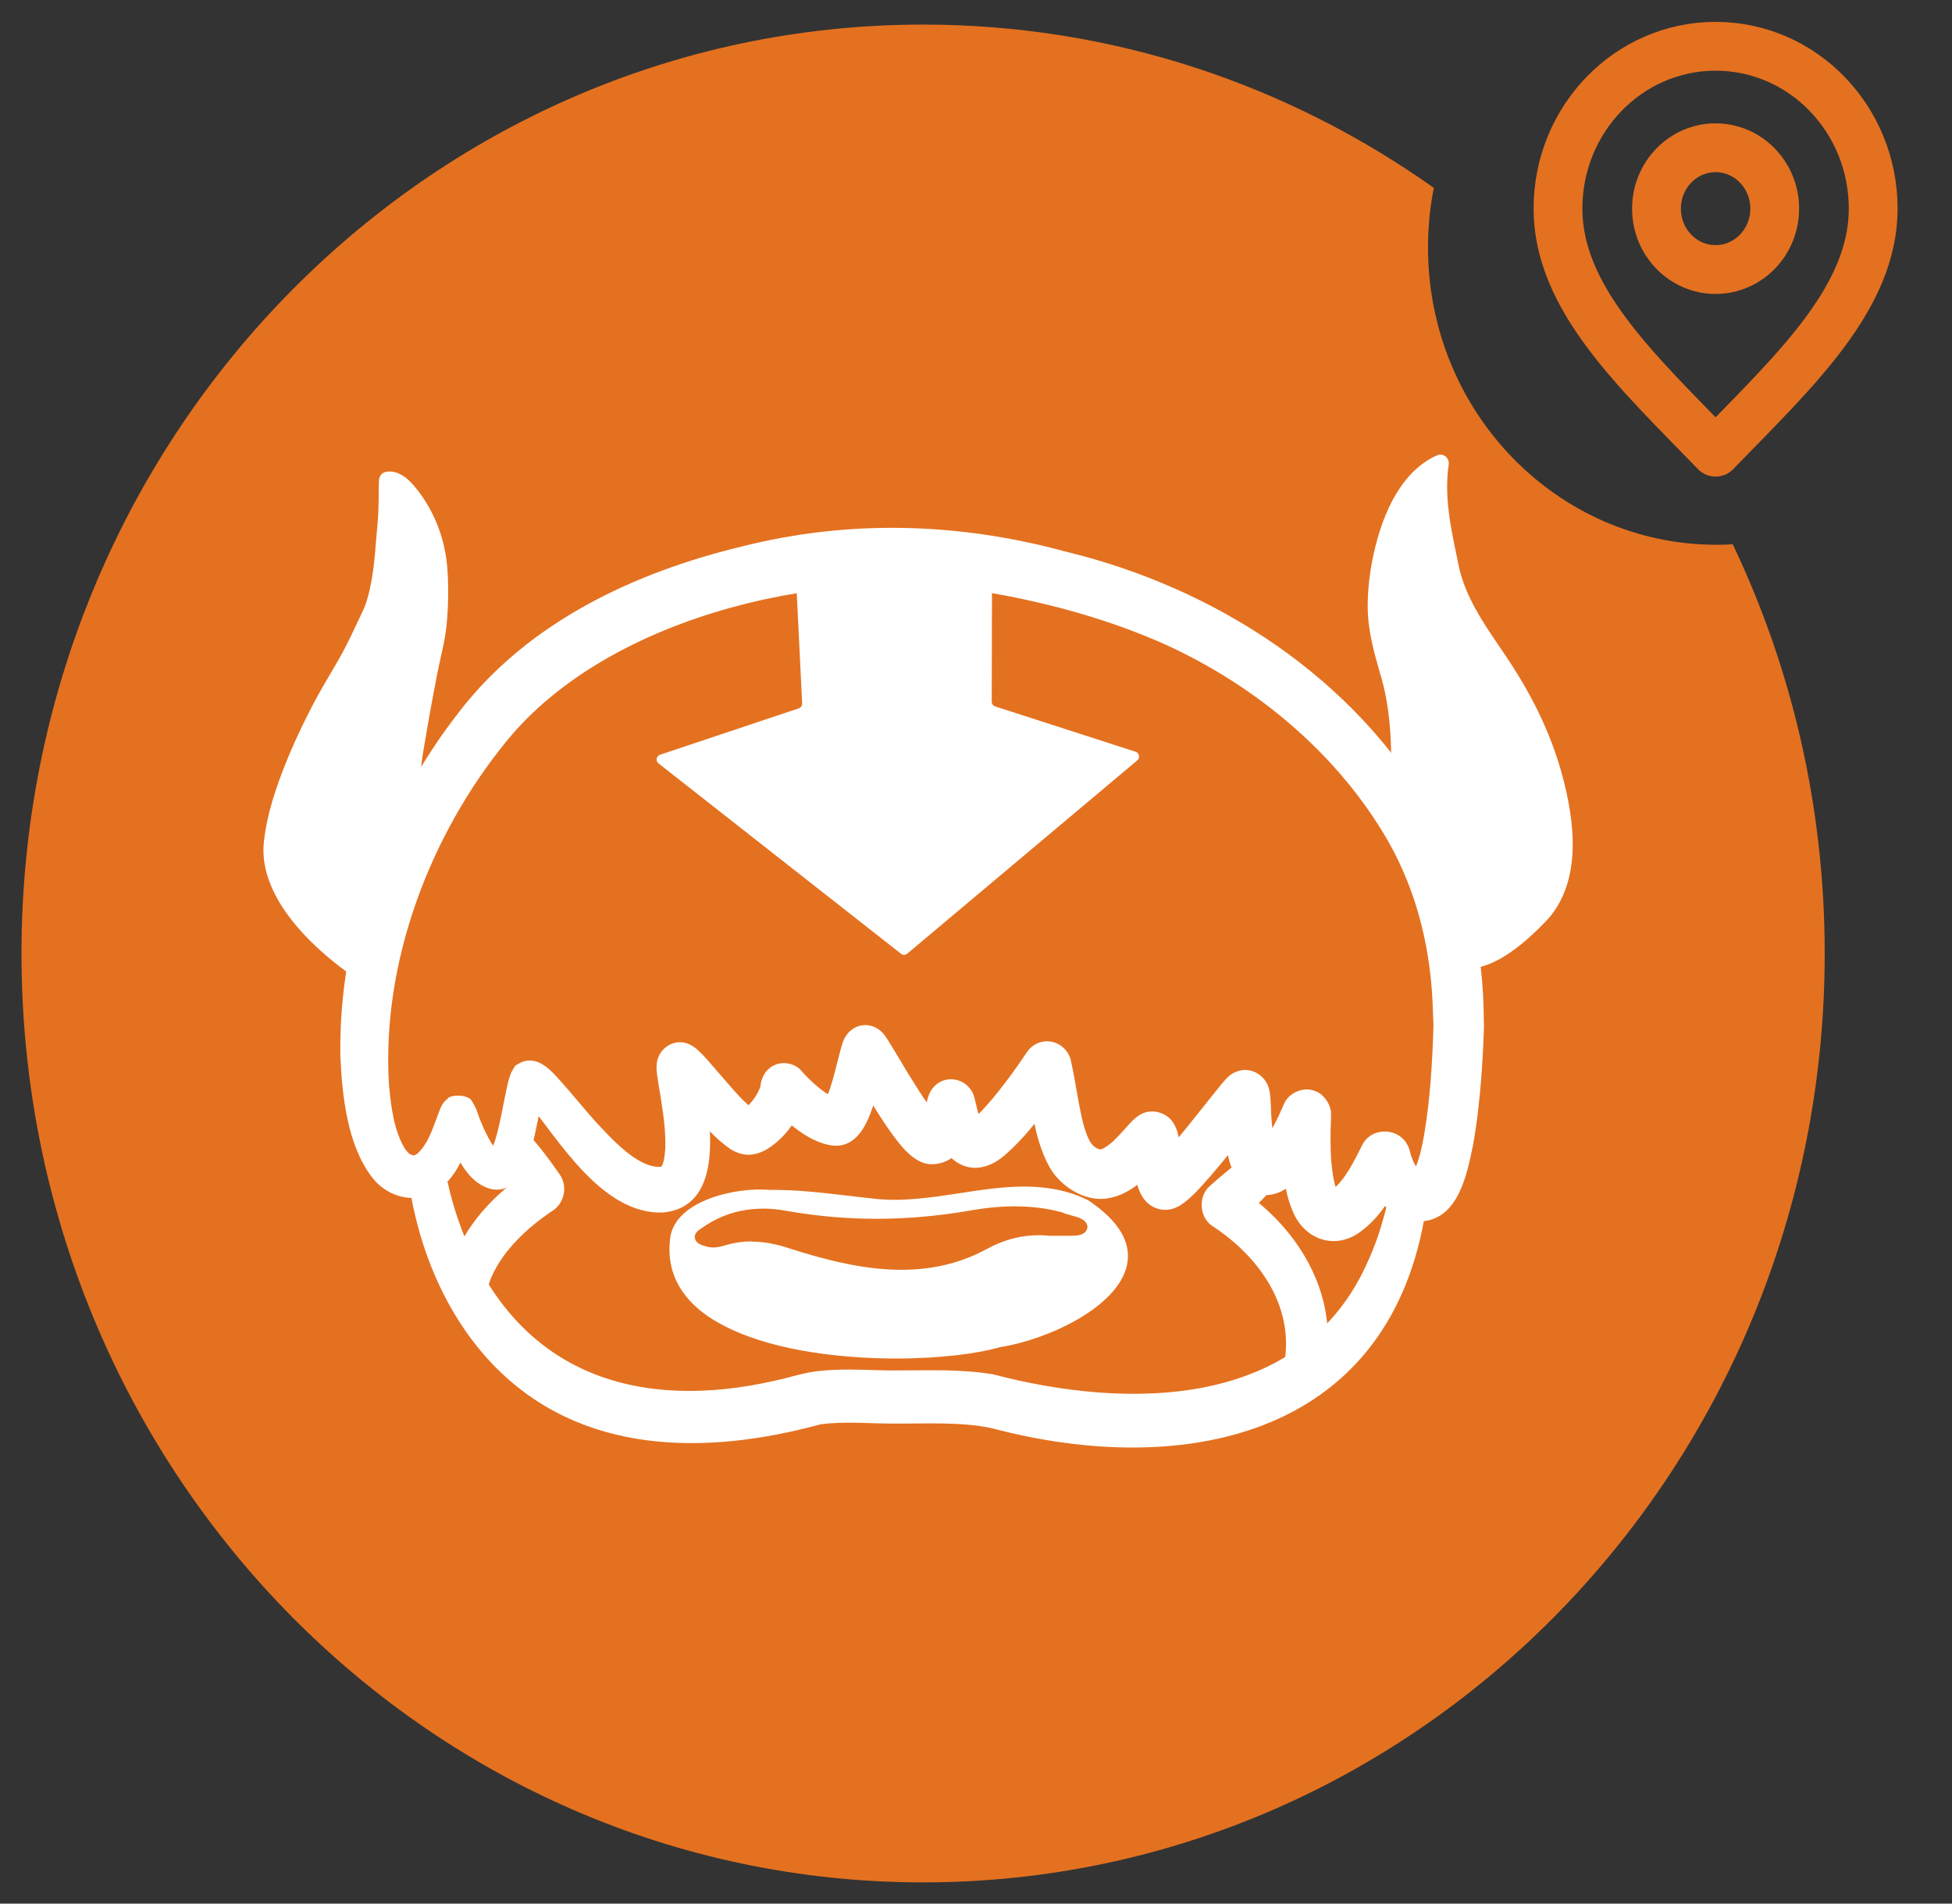 <svg width="80" height="78" viewBox="0 0 80 78" fill="none" xmlns="http://www.w3.org/2000/svg">
<rect x="0" y="0" width="80" height="78" fill="#333333" stroke="none"/>
<path fill-rule="evenodd" clip-rule="evenodd" d="M71.014 22.303C70.794 22.315 70.572 22.322 70.349 22.322C63.818 22.322 58.525 16.869 58.525 10.142C58.525 9.305 58.606 8.487 58.763 7.698C52.812 3.478 45.602 1.007 37.832 1.007C17.424 1.007 0.881 18.048 0.881 39.069C0.881 60.089 17.424 77.13 37.832 77.13C58.239 77.13 74.783 60.089 74.783 39.069C74.783 33.052 73.428 27.361 71.014 22.303Z" fill="#E47120"/>
<g clip-path="url(#clip0_448_5857)">
<path d="M70.311 11.044C71.649 11.044 72.734 9.927 72.734 8.549C72.734 7.171 71.649 6.054 70.311 6.054C68.974 6.054 67.889 7.171 67.889 8.549C67.889 9.927 68.974 11.044 70.311 11.044Z" stroke="#E47120" stroke-width="2" stroke-linecap="round" stroke-linejoin="round"/>
<path d="M70.311 18.529C73.541 15.202 76.77 12.223 76.77 8.549C76.77 4.874 73.879 1.896 70.311 1.896C66.744 1.896 63.852 4.874 63.852 8.549C63.852 12.223 67.082 15.202 70.311 18.529Z" stroke="#E47120" stroke-width="2" stroke-linecap="round" stroke-linejoin="round"/>
</g>
<path d="M15.21 40.09C15.21 40.09 10.836 37.48 11.145 34.532C11.255 33.488 11.594 32.469 11.979 31.498C12.364 30.527 12.788 29.651 13.266 28.763C13.66 28.03 14.121 27.337 14.494 26.595C14.659 26.27 14.812 25.941 14.968 25.611C15.108 25.317 15.256 25.035 15.349 24.723C15.443 24.41 15.519 24.072 15.574 23.743C15.654 23.27 15.701 22.794 15.735 22.321C15.769 21.875 15.824 21.433 15.841 20.982C15.857 20.566 15.849 20.11 15.866 19.686C15.866 19.672 15.874 19.66 15.883 19.66C16.222 19.608 16.522 19.894 16.726 20.132C17.441 20.973 17.89 22.083 17.992 23.184C18.064 23.955 18.047 24.77 17.975 25.542C17.915 26.175 17.742 26.786 17.623 27.41C17.437 28.355 17.263 29.305 17.102 30.254C17.039 30.627 16.967 31.004 16.937 31.385C16.874 32.157 17.2 32.868 17.615 32.95C17.615 32.95 15.883 35.69 15.205 40.09H15.21Z" fill="white"/>
<path d="M15.46 40.636L15.04 40.385C14.854 40.272 10.484 37.623 10.815 34.498C10.937 33.327 11.34 32.213 11.67 31.372C12.025 30.479 12.449 29.573 12.97 28.602C13.148 28.273 13.338 27.948 13.524 27.636C13.753 27.25 13.99 26.847 14.193 26.444C14.333 26.171 14.464 25.889 14.596 25.611L14.735 25.321C14.85 25.082 14.956 24.861 15.028 24.627C15.117 24.341 15.184 24.033 15.243 23.691C15.328 23.192 15.371 22.685 15.4 22.299C15.413 22.13 15.43 21.966 15.443 21.801C15.468 21.519 15.493 21.25 15.506 20.973C15.514 20.778 15.514 20.57 15.519 20.366C15.519 20.136 15.523 19.902 15.531 19.677C15.54 19.499 15.667 19.356 15.832 19.33C16.399 19.239 16.836 19.751 16.975 19.915C17.725 20.791 18.216 21.974 18.322 23.162C18.39 23.903 18.385 24.744 18.305 25.585C18.262 26.045 18.165 26.487 18.068 26.912C18.025 27.102 17.983 27.293 17.945 27.484C17.738 28.542 17.568 29.469 17.428 30.319L17.395 30.505C17.344 30.809 17.289 31.116 17.263 31.42C17.204 32.105 17.496 32.586 17.674 32.621L18.161 32.716L17.894 33.141C17.877 33.167 16.188 35.88 15.531 40.146L15.455 40.64L15.46 40.636ZM16.188 20.084C16.188 20.18 16.188 20.275 16.188 20.37C16.188 20.583 16.183 20.795 16.175 20.999C16.162 21.294 16.137 21.584 16.112 21.866C16.095 22.026 16.082 22.191 16.069 22.352C16.04 22.755 15.993 23.279 15.904 23.808C15.841 24.181 15.764 24.515 15.667 24.831C15.582 25.117 15.455 25.373 15.337 25.624L15.201 25.91C15.07 26.188 14.934 26.474 14.79 26.756C14.575 27.18 14.333 27.592 14.1 27.987C13.918 28.295 13.732 28.611 13.562 28.927C13.054 29.877 12.639 30.761 12.292 31.628C11.975 32.426 11.598 33.483 11.479 34.571C11.246 36.752 13.918 38.811 14.964 39.531C15.553 36.188 16.704 33.891 17.157 33.085C16.781 32.751 16.548 32.079 16.611 31.364C16.641 31.034 16.696 30.705 16.751 30.388L16.781 30.202C16.924 29.344 17.094 28.412 17.301 27.345C17.34 27.146 17.382 26.951 17.428 26.756C17.522 26.331 17.61 25.928 17.653 25.512C17.729 24.714 17.733 23.921 17.67 23.218C17.572 22.169 17.14 21.129 16.484 20.358C16.378 20.232 16.281 20.141 16.196 20.08L16.188 20.084Z" fill="white"/>
<path d="M59.576 39.162C59.576 39.162 60.635 40.12 63.137 37.48C63.268 37.341 63.391 37.185 63.497 37.021C64.403 35.608 64.17 33.691 63.785 32.144C63.315 30.258 62.493 28.62 61.414 27.024C60.626 25.858 59.758 24.662 59.462 23.249C59.165 21.836 58.835 20.436 59.047 18.979C59.047 18.966 59.038 18.962 59.026 18.966C57.688 19.551 57.018 21.146 56.684 22.494C56.493 23.258 56.388 24.051 56.383 24.835C56.383 25.806 56.658 26.725 56.925 27.649C57.416 29.348 57.404 31.26 57.264 33.015C57.264 33.015 59.106 35.586 59.572 39.158L59.576 39.162Z" fill="white"/>
<path d="M60.164 39.678C59.673 39.678 59.415 39.47 59.356 39.418L59.263 39.335L59.246 39.21C58.797 35.768 57.014 33.245 56.997 33.223L56.925 33.119L56.934 32.993C57.044 31.602 57.124 29.547 56.608 27.748L56.582 27.666C56.32 26.764 56.053 25.832 56.053 24.84C56.053 24.055 56.159 23.24 56.362 22.416C56.845 20.47 57.721 19.17 58.894 18.658C59.008 18.606 59.144 18.623 59.241 18.701C59.339 18.779 59.39 18.905 59.373 19.035C59.186 20.323 59.445 21.567 59.72 22.88L59.783 23.184C60.042 24.428 60.787 25.52 61.511 26.582L61.685 26.838C62.887 28.615 63.658 30.276 64.106 32.07C64.665 34.311 64.555 35.998 63.772 37.22C63.654 37.402 63.522 37.575 63.374 37.727C61.867 39.318 60.812 39.687 60.164 39.687V39.678ZM59.881 38.945C60.164 39.045 61.1 39.14 62.896 37.246C63.014 37.12 63.12 36.986 63.213 36.839C63.886 35.785 63.967 34.277 63.459 32.231C63.031 30.518 62.294 28.927 61.138 27.22L60.965 26.968C60.207 25.854 59.419 24.701 59.136 23.322L59.072 23.019C58.839 21.905 58.598 20.761 58.653 19.577C57.747 20.266 57.26 21.549 57.006 22.581C56.815 23.353 56.718 24.111 56.718 24.84C56.718 25.733 56.963 26.578 57.222 27.471L57.247 27.553C57.785 29.409 57.717 31.481 57.611 32.92C57.963 33.44 59.428 35.772 59.885 38.941L59.881 38.945Z" fill="white"/>
<path d="M17.763 48.005C18.216 48.161 18.339 48.287 18.398 48.668C18.572 49.405 18.809 50.129 19.101 50.823C21.421 56.376 26.236 57.81 31.694 56.588C32.367 56.449 33.019 56.206 33.743 56.159C34.674 56.072 35.665 56.15 36.597 56.154C37.956 56.159 39.247 56.081 40.696 56.311C46.225 57.767 53.419 57.78 56.087 51.629C56.29 51.178 56.464 50.71 56.608 50.229C56.68 49.986 56.747 49.743 56.811 49.496C56.836 49.284 57.002 49.097 57.209 48.985C57.302 48.937 57.4 48.885 57.552 48.842L57.946 48.907C58.272 49.128 58.483 49.47 58.39 49.839C56.803 59.02 48.313 60.546 40.67 58.526C39.417 58.248 37.96 58.339 36.593 58.331C35.623 58.331 34.573 58.227 33.616 58.365C28.954 59.631 23.784 59.657 20.176 55.886C18.589 54.217 17.555 52.071 17.022 49.834C16.954 49.557 16.895 49.279 16.848 48.998C16.759 48.612 16.814 48.347 17.221 48.07L17.763 48.005Z" fill="white"/>
<path d="M21.671 46.496C22.137 46.999 22.539 47.55 22.929 48.109C23.301 48.629 23.119 49.366 22.56 49.665C21.582 50.342 20.642 51.209 20.151 52.305L20.113 52.392L20.083 52.479C20.02 52.643 19.977 52.834 19.935 53.003L18.352 52.838C18.373 52.561 18.415 52.249 18.487 51.98C18.915 50.285 20.325 48.876 21.629 48.014C21.227 48.265 21.163 48.881 21.396 49.197C21.019 48.629 20.655 48.048 20.358 47.424L21.667 46.492L21.671 46.496Z" fill="white"/>
<path d="M52.289 48.543C51.836 49.072 51.34 49.548 50.832 50.017C50.849 50.004 50.9 49.947 50.925 49.917C51.234 49.544 51.146 48.928 50.743 48.664C50.735 48.655 50.714 48.642 50.718 48.647C50.828 48.72 50.938 48.794 51.04 48.868C53.483 50.589 55.109 53.58 54.135 56.627L52.568 56.181C53.187 53.675 51.649 51.503 49.651 50.212C49.143 49.839 49.109 49.007 49.583 48.595C50.104 48.131 50.633 47.689 51.205 47.294L52.28 48.543H52.289Z" fill="white"/>
<path d="M40.657 23.366L40.645 28.75C40.645 28.841 40.7 28.919 40.784 28.945L46.543 30.804C46.695 30.852 46.733 31.056 46.611 31.155L37.177 39.08C37.105 39.14 37.003 39.14 36.927 39.08L26.989 31.281C26.862 31.181 26.896 30.978 27.049 30.926L32.739 29.023C32.824 28.992 32.879 28.91 32.875 28.819L32.608 23.366C32.604 23.266 32.672 23.175 32.769 23.153C33.54 23.006 36.838 22.455 40.488 23.153C40.581 23.171 40.653 23.257 40.653 23.357L40.657 23.366Z" fill="white"/>
<path d="M31.533 48.79C33.04 48.781 34.382 49.002 35.737 49.141C38.697 49.518 41.771 47.819 44.591 49.21C48.719 51.98 43.943 54.707 40.996 55.162C37.651 56.142 26.807 55.968 27.506 50.719C27.709 49.219 30.131 48.655 31.537 48.785L31.533 48.79ZM44.142 50.662C44.35 50.645 44.566 50.541 44.604 50.298C44.578 49.821 43.892 49.817 43.549 49.657C42.313 49.318 41.047 49.353 39.81 49.57C37.27 50.012 34.751 50.042 32.21 49.587C30.995 49.37 29.788 49.557 28.734 50.315C28.272 50.567 28.387 50.987 28.865 51.096C29.183 51.221 29.5 51.148 29.788 51.061C30.673 50.801 31.52 50.909 32.371 51.2C35.026 52.045 37.854 52.635 40.467 51.208C41.246 50.784 42.11 50.58 43.016 50.675C43.393 50.675 43.77 50.697 44.146 50.667L44.142 50.662Z" fill="white"/>
<path d="M36.736 55.665C36.131 55.665 35.496 55.643 34.844 55.591C31.998 55.366 29.767 54.65 28.56 53.58C27.688 52.804 27.32 51.841 27.468 50.719C27.675 49.18 30.186 48.634 31.533 48.755C32.659 48.746 33.7 48.872 34.708 48.989C35.047 49.028 35.394 49.071 35.737 49.106C36.927 49.258 38.151 49.071 39.336 48.889C41.093 48.621 42.91 48.343 44.599 49.18C45.853 50.021 46.386 50.914 46.187 51.837C45.819 53.562 42.935 54.897 40.992 55.197C40.107 55.457 38.557 55.665 36.732 55.665H36.736ZM31.135 48.807C29.767 48.807 27.713 49.37 27.531 50.727C27.387 51.824 27.747 52.769 28.602 53.528C29.801 54.59 32.02 55.301 34.848 55.522C37.456 55.73 39.806 55.474 40.983 55.132C42.91 54.832 45.764 53.519 46.128 51.824C46.319 50.931 45.794 50.064 44.57 49.24C42.897 48.413 41.093 48.69 39.349 48.959C38.159 49.141 36.927 49.327 35.733 49.175C35.39 49.141 35.043 49.097 34.704 49.058C33.696 48.941 32.659 48.816 31.533 48.824C31.41 48.811 31.279 48.807 31.139 48.807H31.135ZM36.944 52.097C35.407 52.097 33.857 51.703 32.354 51.226C31.389 50.901 30.576 50.857 29.792 51.087C29.509 51.169 29.178 51.252 28.848 51.122C28.602 51.065 28.429 50.922 28.408 50.74C28.382 50.567 28.497 50.398 28.717 50.281C29.72 49.561 30.898 49.314 32.219 49.548C34.704 49.995 37.185 49.99 39.81 49.531C41.221 49.284 42.448 49.314 43.562 49.618C43.659 49.665 43.782 49.696 43.909 49.73C44.244 49.821 44.621 49.921 44.642 50.289C44.604 50.524 44.422 50.671 44.151 50.693C43.884 50.714 43.613 50.71 43.35 50.706C43.24 50.706 43.13 50.706 43.016 50.706C42.144 50.615 41.292 50.797 40.484 51.234C39.336 51.859 38.147 52.097 36.952 52.097H36.944ZM30.804 50.875C31.296 50.875 31.812 50.97 32.38 51.161C35.03 52.006 37.846 52.591 40.45 51.174C41.271 50.727 42.135 50.545 43.016 50.636C43.122 50.636 43.236 50.636 43.346 50.636C43.609 50.636 43.875 50.645 44.138 50.623C44.227 50.615 44.523 50.571 44.57 50.285C44.553 49.973 44.214 49.882 43.888 49.795C43.757 49.761 43.634 49.726 43.537 49.678C42.44 49.379 41.221 49.349 39.819 49.592C37.19 50.051 34.7 50.055 32.206 49.609C30.906 49.375 29.741 49.618 28.751 50.328C28.556 50.437 28.454 50.58 28.476 50.723C28.497 50.875 28.649 51 28.869 51.048C29.187 51.174 29.492 51.1 29.775 51.013C30.11 50.914 30.449 50.866 30.804 50.866V50.875Z" fill="white"/>
<path d="M58.335 50.025C57.027 50.125 56.159 48.933 55.879 47.814L55.858 47.728L55.846 47.684C55.846 47.684 55.846 47.684 55.854 47.715C56.083 48.586 57.273 48.681 57.637 47.879C57.145 48.868 56.625 49.86 55.689 50.519C54.668 51.217 53.466 50.766 53 49.674C52.725 49.067 52.632 48.408 52.581 47.793C52.526 47.064 52.534 46.362 52.568 45.638C52.513 46.648 53.885 47.129 54.419 46.163C54.474 46.05 54.453 46.093 54.457 46.085V46.093L54.448 46.111C53.983 47.103 53.25 48.863 51.967 48.967C50.218 48.967 50.193 46.7 50.125 45.426C50.125 45.365 50.112 45.161 50.104 45.105C50.104 45.105 50.104 45.096 50.104 45.127C50.112 45.17 50.125 45.213 50.142 45.252C50.345 45.825 51.086 46.067 51.586 45.716C51.624 45.69 51.666 45.651 51.666 45.656L51.692 45.634L51.7 45.625H51.696L51.645 45.69C50.951 46.531 50.278 47.424 49.558 48.248C49.194 48.647 48.846 49.084 48.364 49.392L48.296 49.431C48.258 49.453 48.203 49.474 48.16 49.492C47.754 49.665 47.246 49.557 46.945 49.201C46.674 48.911 46.551 48.395 46.509 48.074C46.458 47.715 46.433 47.311 46.382 46.96C46.382 46.952 46.382 46.947 46.382 46.952C46.382 46.952 46.382 46.965 46.433 47.077C46.441 47.095 46.454 47.112 46.462 47.134C46.717 47.563 47.339 47.702 47.745 47.42L47.784 47.389C47.792 47.385 47.805 47.372 47.796 47.377C47.762 47.407 47.449 47.758 47.403 47.81C46.886 48.365 46.251 48.95 45.442 49.093C44.502 49.284 43.452 48.621 43.007 47.81C42.334 46.583 42.309 45.248 42.017 43.978L42.008 43.926C42.021 43.982 42.042 44.052 42.076 44.117C42.372 44.797 43.329 44.854 43.71 44.26L43.693 44.286C43.672 44.312 43.617 44.398 43.596 44.429C42.868 45.456 42.139 46.501 41.174 47.337C40.327 48.07 39.37 48.04 38.688 47.112C38.375 46.661 38.261 46.215 38.147 45.721C38.147 45.716 38.108 45.556 38.108 45.551C38.117 45.582 38.125 45.612 38.142 45.638C38.46 46.366 39.514 46.384 39.849 45.651C39.853 45.634 39.874 45.595 39.878 45.578C39.878 45.569 39.878 45.573 39.878 45.578C39.87 45.603 39.857 45.677 39.84 45.747C39.73 46.254 39.62 46.787 39.239 47.229C38.904 47.65 38.189 47.853 37.685 47.58C37.215 47.342 36.906 46.921 36.614 46.54C36.233 46.02 35.915 45.508 35.602 44.992C35.394 44.645 34.95 43.896 34.785 43.623C35.2 44.104 35.945 44.052 36.283 43.488C36.292 43.466 36.33 43.397 36.33 43.388C36.317 43.414 36.279 43.575 36.267 43.605C36.089 44.29 35.932 44.953 35.669 45.63C35.445 46.21 35.072 46.895 34.331 46.947C33.273 46.96 32.138 45.924 31.478 45.17C31.956 45.751 32.993 45.469 33.048 44.611C32.964 45.599 32.163 46.713 31.321 47.151L31.228 47.19L31.135 47.229L31.088 47.246C31.003 47.272 30.906 47.294 30.817 47.307C30.47 47.355 30.152 47.216 29.932 47.082C28.929 46.379 28.272 45.356 27.459 44.502L27.413 44.459C27.4 44.446 27.392 44.437 27.4 44.446C27.4 44.446 27.413 44.455 27.442 44.476L27.468 44.494L27.514 44.52C27.963 44.745 28.56 44.481 28.717 43.991C28.738 43.926 28.755 43.852 28.759 43.783C28.759 43.739 28.759 43.752 28.759 43.761C28.78 44.004 28.835 44.277 28.882 44.572C29.161 46.284 29.593 49.457 27.171 49.683C24.635 49.769 22.852 46.622 21.464 44.949C21.633 45.031 21.862 45.023 22.044 44.91L22.285 44.68C22.302 44.663 22.315 44.633 22.319 44.615C22.124 45.365 22.001 46.254 21.79 47.012C21.591 47.775 21.15 48.915 20.147 48.725C19.22 48.499 18.809 47.559 18.44 46.791C18.309 46.496 18.199 46.21 18.093 45.894L18.237 46.154C18.356 46.475 19.152 46.444 19.22 46.271C19.359 46.163 19.372 46.111 19.393 46.089C19.423 46.041 19.419 46.046 19.431 46.02C19.435 46.011 19.431 46.024 19.427 46.041L19.389 46.176C19.139 47.064 18.872 47.944 18.157 48.603C17.284 49.414 15.934 49.145 15.252 48.243C14.223 46.917 14.02 44.862 13.948 43.263C13.876 38.169 15.722 33.128 18.817 29.17C21.667 25.464 26.049 23.439 30.427 22.386C34.827 21.276 39.336 21.415 43.693 22.607C49.786 24.081 55.566 27.77 58.742 33.418C60.173 35.941 60.804 38.923 60.812 41.81C60.812 41.88 60.821 42.045 60.816 42.114C60.795 42.803 60.757 43.544 60.702 44.225C60.63 45.127 60.533 46.028 60.364 46.952C60.126 48.092 59.783 49.886 58.34 50.038L58.335 50.025ZM58.196 47.962C58.086 47.97 57.988 48.005 57.912 48.066C57.882 48.092 57.899 48.083 57.916 48.048C58.136 47.632 58.263 47.077 58.356 46.553C58.606 45.131 58.699 43.592 58.746 42.131C58.755 41.967 58.733 41.706 58.729 41.542C58.678 39.049 58.119 36.63 56.896 34.476C54.85 30.908 51.497 28.125 47.826 26.439C45.565 25.421 43.139 24.744 40.704 24.311C34.302 23.08 25.05 25.1 20.761 30.366C17.627 34.199 15.629 39.426 15.942 44.455C16.027 45.352 16.145 46.358 16.615 47.099C16.73 47.238 16.759 47.281 16.878 47.324C16.975 47.342 16.971 47.359 17.094 47.281C17.61 46.826 17.797 46.015 18.064 45.378L18.089 45.326C18.102 45.304 18.11 45.283 18.14 45.239C18.165 45.209 18.191 45.144 18.339 45.027C18.419 44.845 19.228 44.815 19.359 45.148L19.503 45.408C19.668 45.903 19.893 46.431 20.138 46.835C20.223 46.96 20.363 47.173 20.456 47.229C20.456 47.229 20.456 47.229 20.413 47.216C20.413 47.216 20.325 47.199 20.274 47.216C20.219 47.216 20.16 47.251 20.13 47.259C20.113 47.268 20.096 47.285 20.087 47.285C20.079 47.285 20.075 47.294 20.066 47.298C20.058 47.307 20.058 47.307 20.058 47.307C20.058 47.307 20.066 47.29 20.075 47.281L20.1 47.233C20.397 46.605 20.549 45.638 20.697 44.923C20.765 44.611 20.82 44.273 20.943 43.965C20.981 43.887 21.066 43.739 21.121 43.661L21.273 43.575C21.565 43.397 21.917 43.427 22.192 43.588C22.463 43.744 22.662 43.952 22.848 44.156C23.39 44.749 23.886 45.378 24.406 45.955C25.063 46.661 26.155 47.884 27.095 47.81C27.214 47.68 27.248 47.303 27.265 47.047C27.281 46.609 27.243 46.119 27.176 45.621C27.12 45.261 27.061 44.836 26.994 44.468C26.964 44.208 26.896 43.969 26.909 43.675C26.926 42.959 27.65 42.491 28.281 42.803C28.353 42.838 28.467 42.912 28.518 42.955C28.865 43.25 29.153 43.623 29.445 43.952C29.924 44.489 30.351 45.049 30.885 45.456C30.898 45.465 30.906 45.461 30.83 45.439C30.787 45.426 30.728 45.408 30.597 45.417H30.576C30.576 45.417 30.576 45.417 30.567 45.417H30.559H30.546C30.538 45.417 30.529 45.417 30.521 45.421C30.478 45.43 30.512 45.43 30.563 45.387C30.792 45.213 31.096 44.789 31.169 44.494C31.181 44.29 31.296 43.974 31.482 43.818C31.892 43.419 32.574 43.501 32.904 43.943C32.93 43.978 33.04 44.091 33.074 44.125C33.421 44.472 33.866 44.871 34.306 45.014C34.247 45.014 34.175 45.014 34.115 45.027C33.942 45.066 33.849 45.127 33.764 45.213C33.764 45.213 33.781 45.187 33.798 45.157C34.124 44.468 34.272 43.627 34.488 42.877C34.518 42.764 34.569 42.612 34.636 42.5C34.992 41.897 35.737 41.841 36.186 42.335C36.258 42.413 36.334 42.53 36.394 42.621C36.605 42.964 36.986 43.601 37.198 43.956C37.617 44.611 38.002 45.304 38.523 45.825C38.536 45.833 38.515 45.82 38.515 45.82C38.515 45.82 38.494 45.807 38.481 45.803C38.388 45.76 38.265 45.734 38.163 45.742C38.049 45.738 37.833 45.851 37.799 45.911C37.774 45.942 37.778 45.942 37.787 45.924C37.973 45.521 37.922 44.949 38.24 44.572C38.765 43.943 39.747 44.208 39.938 44.988C40.022 45.287 40.073 45.694 40.23 45.942C40.247 45.963 40.238 45.942 40.17 45.907C40.158 45.898 40.137 45.89 40.12 45.885C40.022 45.859 39.87 45.859 39.794 45.894C39.789 45.898 39.798 45.894 39.806 45.885C40.158 45.642 40.433 45.3 40.725 44.962C41.072 44.541 41.411 44.086 41.737 43.623C41.767 43.571 42.008 43.237 42.038 43.185C42.169 42.959 42.402 42.76 42.664 42.699C43.24 42.543 43.82 42.955 43.905 43.536C44.096 44.39 44.214 45.404 44.434 46.18C44.566 46.592 44.705 47.021 45.099 47.099C45.141 47.099 45.29 47.03 45.446 46.908C45.696 46.726 46.014 46.353 46.242 46.102C46.344 45.985 46.517 45.807 46.678 45.703C47.144 45.387 47.83 45.556 48.11 46.046C48.296 46.371 48.304 46.605 48.347 46.917C48.372 47.207 48.414 47.728 48.482 47.979C48.482 47.979 48.482 47.966 48.461 47.936C48.448 47.914 48.444 47.91 48.419 47.871C48.19 47.576 47.758 47.463 47.432 47.593C47.407 47.602 47.369 47.619 47.343 47.637C47.331 47.645 47.369 47.619 47.398 47.589C48.22 46.796 48.956 45.781 49.693 44.88C49.867 44.667 50.125 44.325 50.324 44.134C50.375 44.091 50.388 44.073 50.468 44.017C50.519 43.987 50.451 44.017 50.599 43.943C50.764 43.865 50.955 43.826 51.133 43.848C51.552 43.891 51.904 44.216 52.005 44.606C52.073 44.845 52.069 45.088 52.086 45.322C52.094 45.76 52.141 46.345 52.213 46.744C52.246 46.904 52.276 47.043 52.327 47.138C52.327 47.138 52.323 47.129 52.31 47.112C52.157 46.917 51.776 46.874 51.611 46.986C51.59 46.999 51.671 46.939 51.738 46.852C52.069 46.431 52.382 45.799 52.606 45.274C52.776 44.789 53.419 44.502 53.894 44.706C54.254 44.815 54.571 45.291 54.55 45.664V45.755V45.786C54.525 46.388 54.516 47.021 54.563 47.615C54.609 48.048 54.668 48.573 54.838 48.863C54.783 48.803 54.622 48.768 54.55 48.798C54.55 48.798 54.563 48.798 54.588 48.772C55.155 48.313 55.511 47.541 55.85 46.878C56.261 46.141 57.4 46.206 57.725 47.004C57.781 47.112 57.789 47.229 57.827 47.342C57.916 47.606 58.043 47.866 58.179 47.953L58.196 47.962Z" fill="white"/>
<defs>
<clipPath id="clip0_448_5857">
<rect width="19.377" height="19.96" fill="white" transform="translate(60.623 0.232)"/>
</clipPath>
</defs>
</svg>
